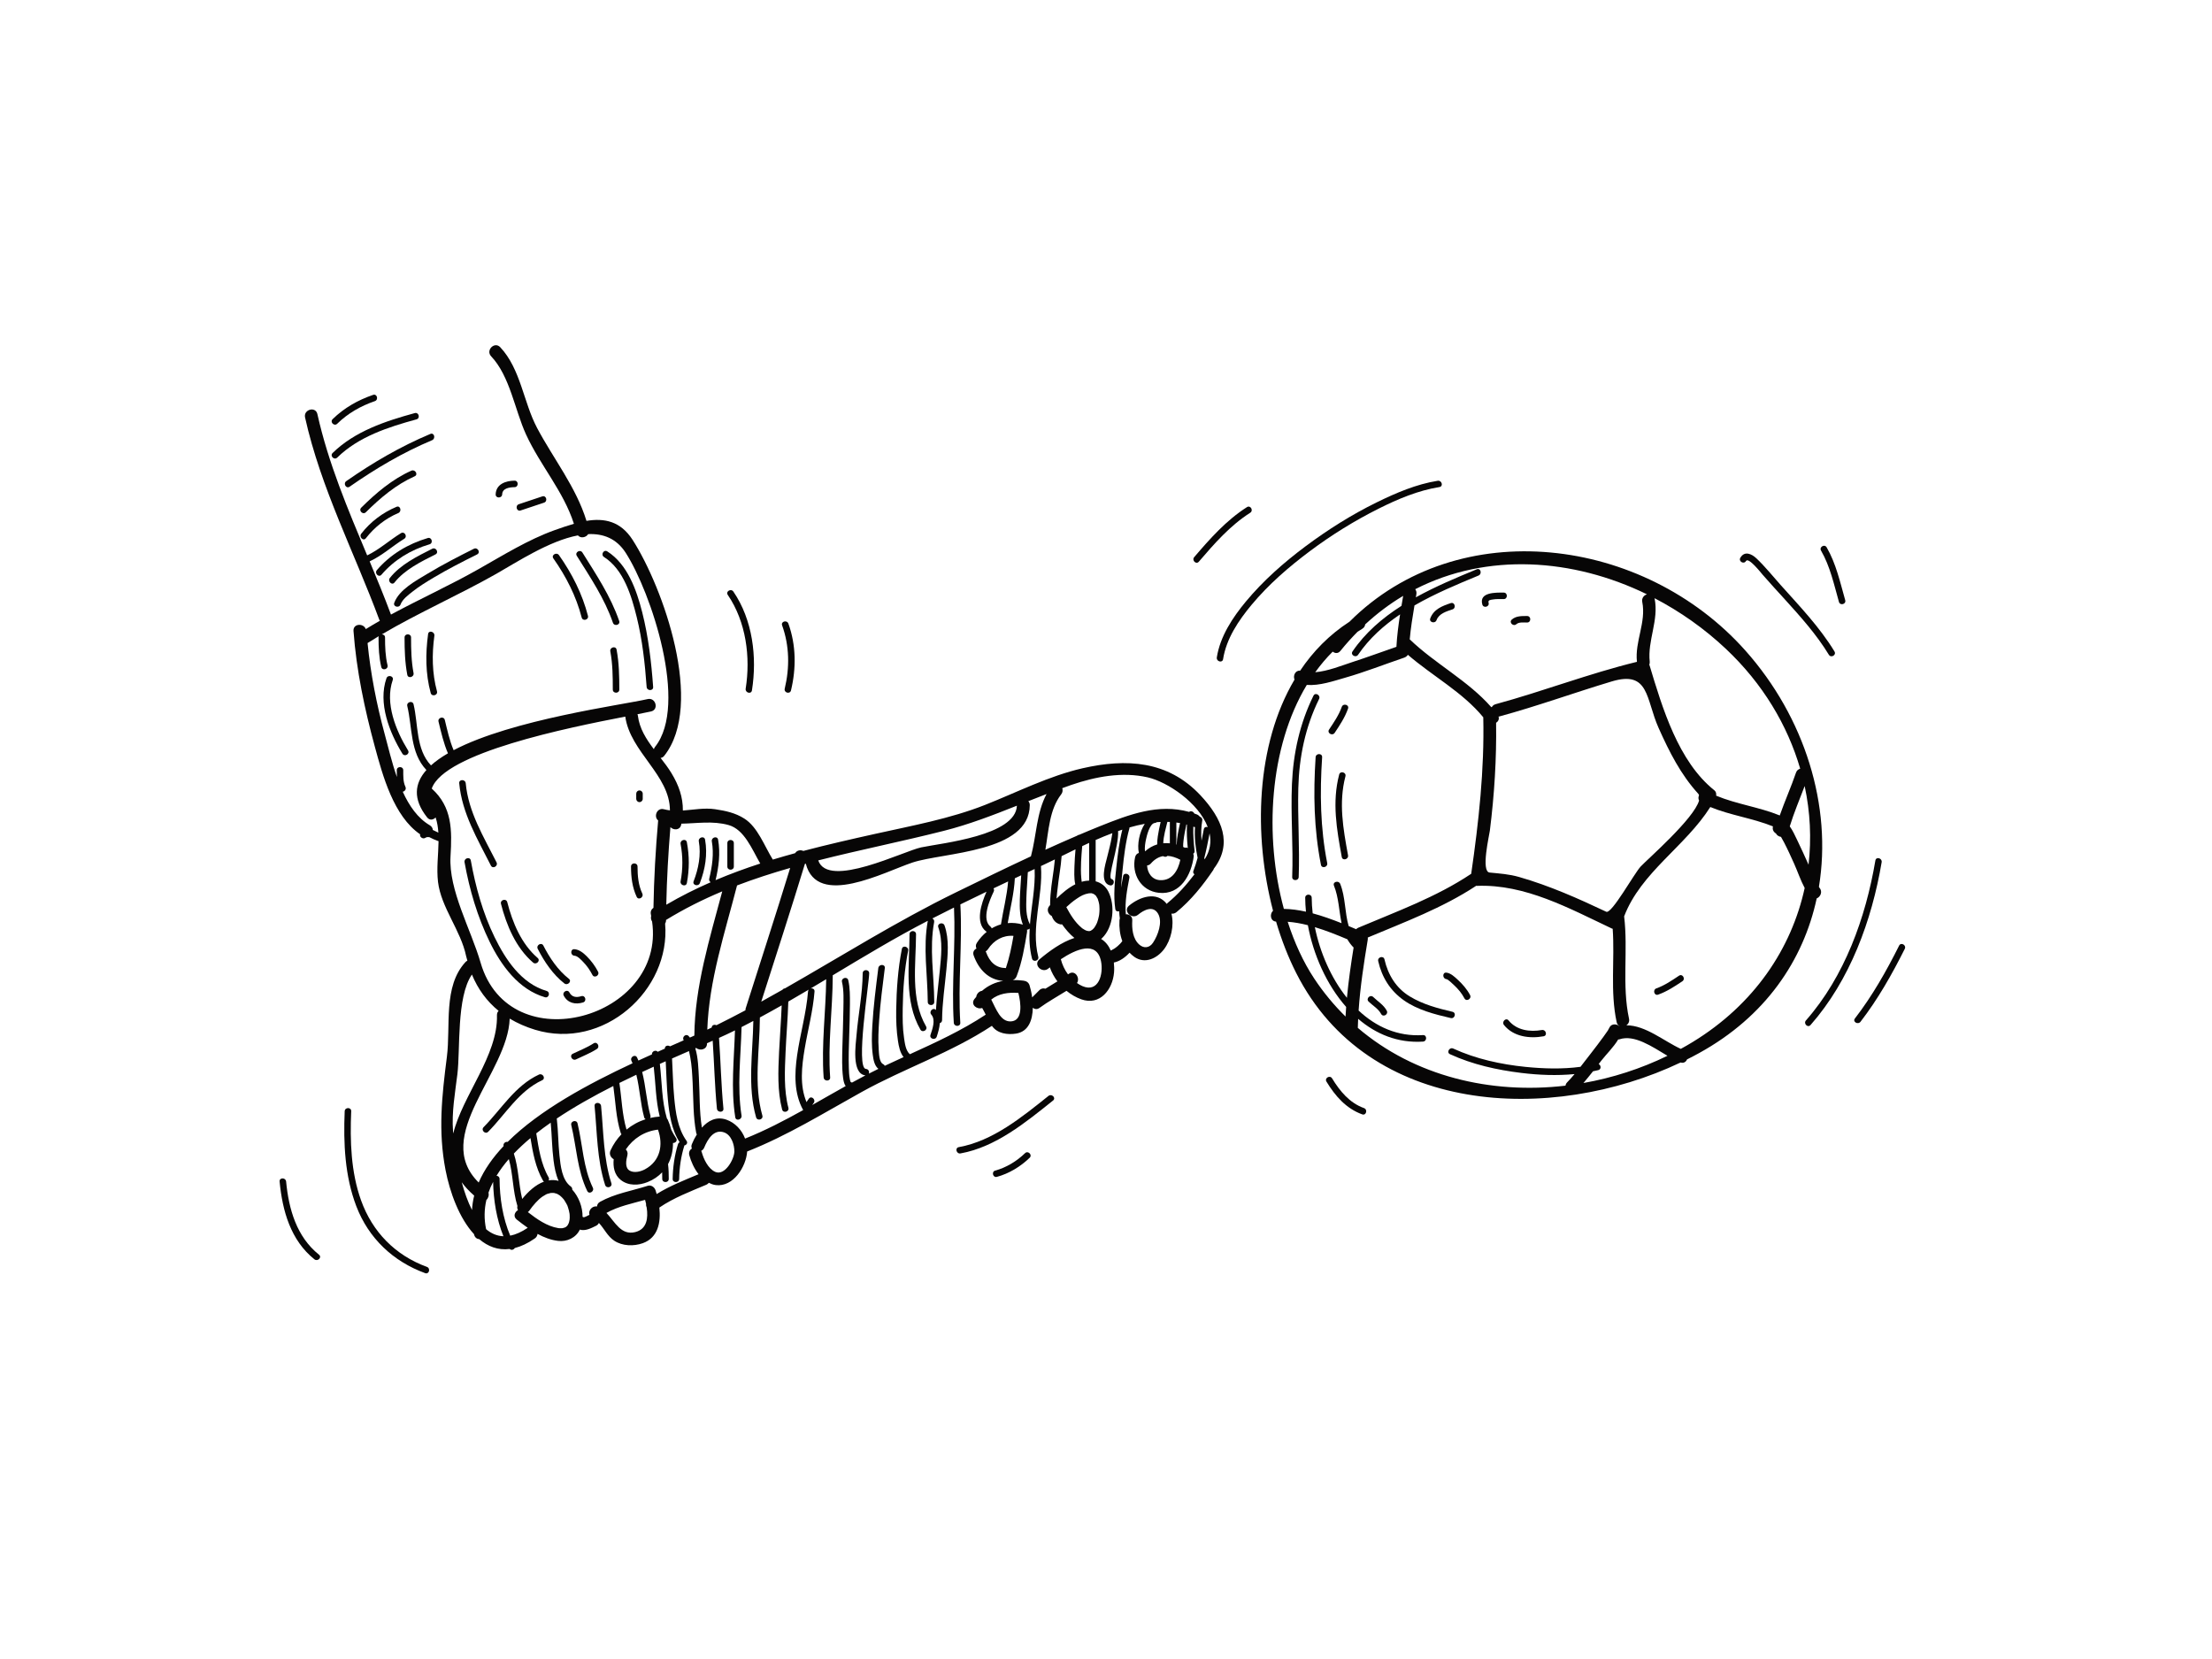 <?xml version="1.0" encoding="utf-8"?>
<!-- Generator: Adobe Illustrator 17.0.0, SVG Export Plug-In . SVG Version: 6.00 Build 0)  -->
<!DOCTYPE svg PUBLIC "-//W3C//DTD SVG 1.1//EN" "http://www.w3.org/Graphics/SVG/1.1/DTD/svg11.dtd">
<svg version="1.1" id="Layer_1" xmlns="http://www.w3.org/2000/svg" xmlns:xlink="http://www.w3.org/1999/xlink" x="0px" y="0px"
	 width="800px" height="600px" viewBox="0 0 800 600" enable-background="new 0 0 800 600" xml:space="preserve">
<g>
	<path fill="#070606" d="M141.4,222.266c-2.413-6.462-5.043-12.857-7.708-19.237c4.545-2.1,8.265-5.562,12.51-8.171
		c1.289-0.794,0.106-2.833-1.189-2.032c-4.157,2.554-7.807,5.93-12.225,8.037c-6.982-16.704-14.063-33.384-18-51.102
		c-0.639-2.919-5.105-1.678-4.455,1.231c5.662,25.491,17.835,48.827,26.862,73.189c0.051,0.131,0.134,0.21,0.199,0.32
		c-1.719,0.977-3.413,1.984-5.098,3.018c-0.839-2.231-4.648-2.042-4.448,0.677c1.034,14.167,4.005,28.241,7.731,41.92
		c2.843,10.427,6.783,25.082,16.374,31.624c-0.334,0.908,1.014,1.97,2.018,1.196c0.076-0.061,0.175-0.103,0.282-0.134
		c0.168,0,0.33-0.024,0.488-0.062c0.165-0.004,0.347,0.011,0.533,0.034c1.034,0.533,2.09,1.024,3.201,1.406
		c0.044,0.014,0.089,0.02,0.134,0.031c-0.062,4.861-0.777,9.921-0.192,14.782c1.131,9.279,8.254,17.512,10.165,26.804
		c0.127,0.575,0.32,1.093,0.447,1.643c-0.224,0.12-0.454,0.258-0.67,0.489c-8.168,8.849-5.311,23.094-6.741,34.308
		c-1.816,14.222-3.201,26.807-0.492,40.882c1.564,8.106,4.978,17.474,10.323,23.253c0.014,0.051,0.014,0.11,0.027,0.161
		c0.262,1.066,1.035,1.564,1.864,1.637c3.108,2.637,6.772,4.074,11.004,3.544c0.56,0.564,1.471,0.275,1.828-0.341
		c2.259-0.567,4.669-1.681,7.233-3.455c0.643-0.44,0.939-1.048,1.008-1.664c2.334,1.265,4.806,2.221,7.45,2.534
		c3.183,0.384,6.449-1.121,7.841-4.084c1.963,0.625,4.167-0.54,5.937-1.417c0.502-0.254,0.784-0.612,0.955-0.99
		c1.939,2.042,3.115,4.826,5.566,6.431c2.953,1.953,7.03,2.056,10.313,0.887c5.528-1.976,6.577-7.566,5.989-12.881
		c5.218-3.565,11.245-5.82,17.013-8.271c0.409-0.175,0.67-0.419,0.87-0.687c0.805,0.398,1.63,0.722,2.544,0.829
		c6.318,0.76,10.956-6.625,11.327-12.122c0-0.007,0-0.014,0-0.024c14.57-5.745,27.771-13.958,41.442-21.534
		c15.418-8.553,32.338-14.188,47.08-23.92c0.038,0.048,0.069,0.11,0.106,0.161c1.942,2.64,5.542,3.132,8.594,2.658
		c4.576-0.712,6.013-4.947,6.089-9.344c0.66,0.523,1.547,0.677,2.396,0.058c3.118-2.283,6.531-4.132,9.791-6.191
		c1.592,1.293,3.379,2.366,5.329,3.067c6.779,2.43,11.355-3.534,11.863-9.695c0.103-1.206,0.051-2.416-0.068-3.61
		c2.038-0.378,4.129-1.849,5.679-3.554c0.519,0.546,1.086,1.062,1.726,1.516c3.861,2.695,8.237,0.536,10.754-2.777
		c2.492-3.297,3.75-8.57,2.664-12.864c0.595,0.086,1.248-0.055,1.828-0.536c5.263-4.314,9.547-9.677,13.342-15.291
		c0.089-0.148,0.113-0.286,0.179-0.437c6.824-8.979,3.135-18.038-4.896-26.588c-11.757-12.514-26.817-13.307-42.549-9.732
		c-12.197,2.777-23.755,8.701-35.34,13.28c-12.702,5.005-26.553,7.528-39.82,10.482c-8.708,1.935-17.347,3.902-25.865,6.146
		c-1.007-0.453-2.3-0.275-2.963,0.808c-2.709,0.739-5.394,1.509-8.075,2.323c-3.056-4.919-5.445-11.746-10.296-14.823
		c-3.252-2.07-6.79-2.833-10.575-3.393c-3.877-0.574-7.786,0.203-11.66,0.467c0.044-4.757-1.437-9.099-4.132-13.521
		c-1.152-1.897-2.523-3.702-3.923-5.5c0.447-0.051,0.894-0.248,1.289-0.732c14.734-18.536-0.395-60.993-11.423-78.14
		c-4.376-6.803-10.269-7.914-16.677-6.858c-3.727-12.162-11.949-22.466-17.866-33.621c-4.926-9.281-5.916-21.328-13.328-29.193
		c-2.063-2.172-5.335,1.107-3.29,3.28c6.824,7.219,8.536,19.334,12.613,28.251c5.143,11.224,13.552,20.543,17.333,32.338
		c-2.337,0.664-4.703,1.489-7.071,2.335c-9.553,3.444-18.43,8.976-27.234,13.954C162.831,211.643,151.923,216.584,141.4,222.266z
		 M163.848,409.122c-0.526-6.865,0.739-13.851,1.571-20.627c1.103-8.983-0.392-27.846,5.256-36.042
		c2.162,5.267,5.401,9.691,9.657,13.136c-0.372,0.371-0.626,0.89-0.602,1.581c0.402,14.572-12.472,29.035-15.807,42.772
		C163.886,409.668,163.873,409.383,163.848,409.122z M170.703,437.617c-1.526-3.022-2.754-6.5-3.713-10.045
		c1.176,1.626,2.658,3.238,4.504,4.837C171.061,434.11,170.817,435.847,170.703,437.617z M173.123,427.675
		c-17.072-16.851,10.595-39.661,11.214-59.277c2.768,1.66,5.827,3.008,9.158,4.022c24.759,7.546,49.108-14.291,47.056-38.386
		c0.185-0.316,0.327-0.68,0.333-1.145c0-0.058,0-0.117,0-0.175c6.577-4.036,13.373-7.428,20.331-10.34
		c-4.548,17.106-9.928,34.367-10.093,52.157c-0.526,0.234-1.062,0.475-1.609,0.718c-0.148-0.185-0.296-0.375-0.457-0.546
		c-1-1.069-2.565,0.429-1.767,1.53c-1.588,0.705-3.248,1.433-4.968,2.19c-0.708-0.512-1.918-0.241-1.866,0.825
		c-0.853,0.378-1.715,0.763-2.592,1.152c-0.598-0.808-2.169-0.248-2.086,0.935c-1.602,0.718-3.232,1.461-4.889,2.224
		c-0.151-0.364-0.306-0.729-0.478-1.086c-0.649-1.371-2.678-0.175-2.031,1.186c0.137,0.292,0.265,0.588,0.388,0.887
		c-15.944,7.45-33.556,16.872-45.172,28.44c-0.78-0.189-1.726,0.577-1.45,1.492C178.246,418.609,175.124,423.006,173.123,427.675z
		 M226.33,415.711c2.692-3.984,6.762-6.593,11.637-7.164c1.98,5.494,0.835,11.369-4.703,14.346c-1.523,0.822-3.764,1.375-5.394,0.56
		c-2.018-0.997-1.413-3.922-0.966-5.638C227.124,416.925,226.835,416.213,226.33,415.711z M226.591,408.534
		c-1.619-5.487-1.736-11.238-2.585-16.866c2.049-1.018,4.094-2.008,6.13-2.97c1.258,5.036,1.471,10.413,2.832,15.391
		c0.093,0.337,0.286,0.56,0.522,0.691C230.957,405.587,228.622,406.863,226.591,408.534z M235.14,404.326
		c0.135-0.234,0.189-0.526,0.096-0.862c-1.406-5.14-1.667-10.599-2.984-15.759c1.403-0.657,2.794-1.296,4.176-1.922
		c0.698,6.061,0.719,12.222,2.166,18.038C237.42,403.9,236.261,404.064,235.14,404.326z M200.206,419.741
		c0.316,2.423,0.78,5.056,1.836,7.34c-1.234-0.341-2.452-0.375-3.631-0.172c0.189-0.313,0.227-0.715-0.01-1.131
		c-2.761-4.82-3.576-10.458-4.459-15.879c1.671-1.317,3.417-2.606,5.225-3.867C199.611,410.593,199.615,415.189,200.206,419.741z
		 M188.862,433.619c-1.317-5.401-1.3-11.142-3.022-16.419c1.826-1.914,3.84-3.781,6.013-5.6c0.866,5.291,1.826,10.668,4.517,15.364
		c0.099,0.175,0.223,0.302,0.361,0.395C193.688,428.465,190.962,431.006,188.862,433.619z M175.911,433.973
		c0.677-0.609,1.007-1.657,0.753-2.627c0.453-1.32,1.021-2.62,1.677-3.902c0.144,6.587,1.231,13.48,3.73,19.661
		c-2.365-0.086-4.441-1.015-6.263-2.551C175.035,440.91,175.117,437.386,175.911,433.973z M184.533,446.895
		c-2.732-6.398-3.812-13.685-3.857-20.527c-0.007-0.722-0.544-1.097-1.104-1.131c1.255-2.062,2.751-4.081,4.456-6.047
		c1.554,5.504,1.395,11.503,3.108,16.98c-0.151,0.539-0.038,1.045,0.213,1.474c-1.217,0.719-1.85,2.314-0.453,3.431
		c1.275,1.008,2.599,2.022,3.967,2.974C188.573,445.599,186.469,446.51,184.533,446.895z M205.992,441.133
		c-0.024,0.014-0.127,0.667-0.172,0.819c-0.021,0.106-0.141,0.406-0.193,0.557c-0.103,0.206-0.203,0.406-0.327,0.594
		c-0.044,0.086-0.055,0.096-0.061,0.113c-0.028,0.031-0.065,0.065-0.179,0.179c-0.089,0.103-0.186,0.186-0.296,0.282
		c-0.024,0.017-0.031,0.013-0.089,0.058c-0.127,0.075-0.248,0.144-0.382,0.206c-0.007,0.01,0,0.01-0.007,0.01
		c-0.282,0.103-0.581,0.179-0.869,0.237c-0.031,0.004-0.014,0-0.058,0.004c-0.179,0.014-0.358,0.014-0.529,0.018
		c-0.193,0.003-0.378-0.007-0.567-0.018c-0.155-0.004-0.213-0.007-0.251-0.007c-0.007-0.003-0.045-0.02-0.142-0.034
		c-4.012-0.64-7.731-3.253-10.97-5.789c0.2-0.148,0.403-0.306,0.557-0.54c1.303-1.863,3.08-3.915,4.696-5.036
		c0.375-0.258,0.76-0.488,1.155-0.698c0.639-0.341,0.251-0.155,0.743-0.334c0.357-0.124,0.722-0.213,1.086-0.289
		c0.037-0.007,0.024-0.007,0.044-0.011c0.031-0.004,0.007,0,0.038-0.004c0.223-0.017,0.453-0.02,0.677-0.017
		c0.158,0,0.313,0.007,0.477,0.02c0.021,0.004,0.007,0.004,0.045,0.011c0.309,0.062,0.622,0.158,0.921,0.258
		c0.038,0.021,0.021,0.011,0.052,0.021c0.141,0.058,0.268,0.134,0.409,0.203c0.127,0.065,0.581,0.375,0.701,0.443
		c0.475,0.392,0.921,0.825,1.317,1.3c0.027,0.031,0.02,0.018,0.038,0.042c0.006,0.013,0,0.004,0.013,0.02
		c0.104,0.137,0.199,0.279,0.289,0.42c0.234,0.333,0.427,0.684,0.619,1.035c0.522,0.959,0.351,0.581,0.664,1.526
		c0.244,0.702,0.415,1.431,0.536,2.166c0,0.02,0,0.006,0,0.02c0.014,0.024,0,0.007,0.014,0.031c0.013,0.172,0.02,0.33,0.038,0.498
		c0.02,0.327,0.02,0.66,0.02,0.98C206.043,440.663,206.023,440.9,205.992,441.133z M229.73,445.603
		c-5.112,1.276-7.292-3.637-10.403-6.937c0.014-0.004,0.021-0.004,0.031-0.011c4.307-2.406,9.203-3.376,13.944-4.709
		c0.127,0.477,0.254,0.955,0.358,1.454c-0.045,0.464,0.051,0.922,0.223,1.341C234.463,440.58,233.971,444.547,229.73,445.603z
		 M237.492,431.838c-0.134-0.46-0.254-0.935-0.402-1.354c-0.396-1.159-1.585-2.022-2.85-1.619
		c-5.782,1.842-11.87,2.808-17.227,5.789c-0.746,0.416-1.048,1.042-1.103,1.681c-1.809-0.316-3.228,1.557-2.73,3.018
		c-0.581,0.299-1.928,1.031-2.166,0.863c-0.111-0.08-0.21-0.086-0.32-0.141c0.037-3.534-1.376-7.233-3.737-9.836
		c0.038-0.402-0.097-0.825-0.506-1.121c-3.238-2.33-3.712-7.573-4.108-11.193c-0.478-4.39-0.44-8.822-0.955-13.208
		c-0.011-0.062-0.024-0.12-0.042-0.175c6.363-4.252,13.383-8.182,20.462-11.771c0.815,5.676,0.942,11.458,2.685,16.965
		c0.062,0.196,0.162,0.351,0.279,0.475c-1.599,1.671-2.946,3.616-3.957,5.82c-0.633,1.375,0.103,2.654,1.138,3.217
		c-0.275,2.771,0.23,5.614,2.523,7.471c2.761,2.235,6.6,2.059,9.749,0.794c2.142-0.863,3.881-2.073,5.253-3.52
		c0.027,0.787,0.035,1.581,0.035,2.375c0.003,1.519,2.355,1.519,2.355,0c0-1.795-0.038-3.572-0.261-5.332
		c1.234-2.311,1.812-4.951,1.795-7.67c0.859,0.055,1.743-0.805,1.131-1.712c-0.677-1-1.255-2.025-1.757-3.066
		c-0.316-1.248-0.746-2.482-1.289-3.679c-0.069-0.154-0.172-0.292-0.292-0.419c-1.881-6.291-1.771-13.095-2.547-19.712
		c0.711-0.32,1.416-0.636,2.118-0.949c0.251,4.607,0.351,9.22,0.784,13.813c0.495,5.249,1.324,10.956,4.26,15.467
		c-0.265,0.12-0.492,0.351-0.602,0.712c-1.244,3.95-1.866,8.408-1.925,12.548c-0.021,1.519,2.33,1.519,2.352,0
		c0.058-3.95,0.653-8.151,1.842-11.926c0.017-0.058,0.024-0.113,0.035-0.172c0.742-0.144,1.348-0.897,0.787-1.674
		c-3.215-4.466-3.957-10.3-4.459-15.635c-0.444-4.702-0.513-9.429-0.784-14.143c2.108-0.931,4.16-1.825,6.133-2.685
		c0.169,0.691,0.303,1.382,0.427,2.042c0.591,3.111,0.736,6.315,0.893,9.471c0.296,6.013,0.155,12.153,1.289,18.09
		c0.042,0.22,0.127,0.389,0.241,0.519c-0.732,1.172-1.341,2.399-1.812,3.551c-0.248,0.608-0.196,1.128,0.007,1.557
		c-0.746,0.482-1.231,1.337-0.931,2.451c0.612,2.249,1.732,4.792,3.348,6.855C247.523,426.833,242.232,428.881,237.492,431.838z
		 M258.686,423.828c-2.599-1.145-4.221-4.658-4.92-7.243c-0.044-0.144-0.12-0.227-0.172-0.351c0.454-0.247,0.863-0.615,1.1-1.2
		c1.2-2.936,3.468-6.772,7.154-5.5c2.664,0.917,3.778,4.459,3.74,6.951C265.537,419.301,262.137,425.348,258.686,423.828z
		 M269.466,411.786c-1.169-3.122-3.623-5.762-6.786-6.855c-3.606-1.245-6.59,0.375-8.838,2.898
		c-0.949-5.93-0.743-12.067-1.079-18.038c-0.182-3.173-0.234-7.212-1.296-10.647c0.113-0.049,0.223-0.096,0.333-0.144
		c1.32,1.162,3.954,0.622,3.902-1.64c0-0.02,0-0.041,0-0.065c0.701-0.306,1.382-0.609,2.052-0.905
		c0.551,8.185,0.736,16.395,1.53,24.563c0.144,1.495,2.499,1.509,2.355,0c-0.829-8.508-0.99-17.058-1.599-25.584
		c1.843-0.828,3.531-1.609,5.006-2.334c0.254-0.127,0.506-0.258,0.76-0.385c-0.31,10.495-1.543,21.001,0.11,31.438
		c0.237,1.495,2.506,0.86,2.269-0.625c-1.678-10.602-0.244-21.345,0.007-32.012c1.426-0.725,2.846-1.464,4.259-2.214
		c-0.179,11.468-2.2,23.693,0.997,34.852c0.416,1.458,2.689,0.836,2.269-0.625c-3.241-11.327-0.935-23.872-0.897-35.461
		c0-0.006-0.004-0.013-0.004-0.024c2.644-1.426,5.273-2.884,7.89-4.373c-0.213,5.627-0.681,11.249-0.946,16.869
		c-0.32,6.858-0.646,14.085,1.103,20.792c0.382,1.464,2.651,0.842,2.269-0.626c-1.695-6.501-1.31-13.517-1.017-20.166
		c0.268-6.081,0.8-12.159,0.99-18.248c2.472-1.423,4.937-2.863,7.398-4.321c-0.148,0.175-0.248,0.402-0.268,0.68
		c-0.615,7.773-2.832,15.329-3.94,23.029c-0.959,6.669-1.172,13.799,2.183,19.863C283.664,405.271,276.751,408.87,269.466,411.786z
		 M329.06,381.279c-1.533-1.351-1.809-3.984-2.097-5.875c-0.536-3.537-0.533-7.181-0.481-10.749
		c0.103-6.934,0.618-14.002,1.956-20.816c0.289-1.481-1.98-2.114-2.269-0.626c-1.417,7.216-1.939,14.679-2.049,22.019
		c-0.055,3.754,0.075,7.521,0.643,11.238c0.289,1.915,0.746,4.256,2.032,5.844c-2.279,1.038-4.552,2.083-6.817,3.152
		c-0.075-0.237-0.247-0.451-0.553-0.595c-1.519-0.711-1.519-3.964-1.626-5.335c-0.265-3.489-0.073-7.019,0.158-10.502
		c0.423-6.332,1.258-12.623,2.049-18.918c0.189-1.502-2.166-1.485-2.352,0c-0.883,7.013-1.794,14.023-2.179,21.083
		c-0.186,3.403-0.285,6.872,0.168,10.262c0.223,1.667,0.588,3.991,2.049,5.105c-1.162,0.567-2.314,1.145-3.462,1.733
		c0.261-0.677-0.089-1.65-1.048-1.705c-3.805-0.21,1.152-31.03,1.176-34.594c0.011-1.519-2.341-1.519-2.352,0
		c-0.055,7.466-1.623,14.944-2.231,22.38c-0.254,3.111-1.921,14.012,3.228,14.548c-1.636,0.853-3.259,1.726-4.878,2.613
		c-0.13-0.089-0.278-0.155-0.446-0.189c-0.014-0.027-0.025-0.051-0.045-0.089c-0.175-0.327-0.227-0.76-0.299-1.117
		c-0.261-1.296-0.289-2.647-0.336-3.96c-0.135-3.81,0.01-7.628,0.124-11.434c0.117-3.891,0.258-7.779,0.268-11.671
		c0.007-2.832,0.049-5.796-0.605-8.57c-0.347-1.478-2.616-0.849-2.269,0.626c0.743,3.163,0.544,6.617,0.509,9.843
		c-0.055,4.631-0.258,9.258-0.368,13.888c-0.083,3.579-0.206,7.223,0.24,10.781c0.12,0.983,0.337,2.303,0.946,3.152
		c-4.05,2.255-8.065,4.572-12.097,6.852c0.154-0.237,0.316-0.471,0.498-0.691c0.959-1.158-0.695-2.836-1.664-1.664
		c-0.34,0.413-0.612,0.86-0.88,1.306c-2.544-6.013-1.733-12.981-0.681-19.272c1.159-6.92,3.019-13.73,3.569-20.743
		c0.072-0.89-0.715-1.248-1.399-1.089c1.877-1.114,3.75-2.231,5.62-3.355c-0.148,11.846-1.771,23.658-0.925,35.512
		c0.107,1.506,2.462,1.517,2.355,0c-0.873-12.252,0.894-24.463,0.938-36.715c0-0.073-0.007-0.137-0.017-0.203
		c11.337-6.814,22.672-13.661,34.398-19.723c-1.791,9.736-0.072,19.544-0.017,29.341c0.007,1.516,2.361,1.516,2.352,0
		c-0.052-9.612-1.836-19.323-0.042-28.87c0.117-0.619-0.21-1.086-0.653-1.317c2.606-1.334,5.216-2.647,7.835-3.946
		c0.636,13.888-0.948,27.78-0.079,41.665c0.096,1.506,2.451,1.517,2.355,0c-0.894-14.263,0.804-28.533,0.024-42.8
		c3.146-1.547,6.298-3.077,9.457-4.593c-1.877,4.201-4.2,11.197-0.192,14.332c0.089,0.073,0.186,0.124,0.282,0.165
		c-1.361,1.093-2.568,2.437-3.575,3.994c-0.491,0.75-0.44,1.462-0.141,2.052c-0.87,0.434-1.45,1.31-1.021,2.517
		c1.87,5.184,5.463,8.832,10.681,9.186c-2.843,0.498-5.418,1.664-7.659,3.603c-1.042,0.137-1.963,1.072-2.09,2.179
		c-0.23,0.286-0.484,0.536-0.708,0.849c-1.406,1.991,0.99,3.843,2.857,3.177c0.457,0.777,0.866,1.595,1.275,2.413
		C347.854,372.678,338.469,376.992,329.06,381.279z M374.186,314.295c0.31,6.68-1.162,13.366-1.691,20.028
		c-1.543-2.908-1.382-6.538-1.289-9.732c0.089-3.056,0.395-6.098,0.522-9.151C372.547,315.058,373.368,314.676,374.186,314.295z
		 M369.948,334.416c-0.045-0.013-0.086-0.037-0.134-0.051c-1.825-0.526-3.63-0.684-5.359-0.515c0.915-5.404,2.3-10.723,2.575-16.209
		c0.767-0.36,1.533-0.718,2.3-1.079c-0.148,2.905-0.413,5.806-0.495,8.715C368.745,328.293,368.796,331.569,369.948,334.416z
		 M357.297,343.323c2.159-3.325,5.501-5.163,9.237-4.851c-0.677,3.943-1.475,7.866-2.747,11.654
		c-3.572-0.065-5.841-2.087-7.181-5.806c-0.038-0.093-0.096-0.144-0.134-0.227C356.778,343.917,357.06,343.681,357.297,343.323z
		 M362.01,334.309c-1.176,0.334-2.299,0.825-3.358,1.451c-0.041-0.21-0.162-0.416-0.392-0.598c-3.4-2.661-0.302-9.739,1.124-12.695
		c0.21-0.437,0.144-0.856-0.065-1.179c1.757-0.839,3.52-1.674,5.28-2.503C364.183,324.02,362.822,329.115,362.01,334.309z
		 M365.596,369.402c-3.736,0.182-5.315-4.452-7.099-7.897c2.747-2.2,6.178-2.664,9.815-2.393
		C369.226,362.774,370.068,369.174,365.596,369.402z M378.088,357.58c-0.705-0.227-1.502-0.148-2.193,0.543
		c-0.862,0.86-1.726,1.729-2.599,2.599c-0.224-1.643-0.571-3.166-0.942-4.359c-0.344-1.083-1.162-1.564-2.235-1.702
		c-1.303-0.168-2.558-0.22-3.802-0.213c0.653-0.247,1.107-0.704,1.399-1.485c1.942-5.074,2.819-10.42,3.712-15.752
		c0.055-0.337,0.055-0.67,0.004-0.986c0.354,0.01,0.712-0.151,0.962-0.413c-0.206,3.627-0.072,7.247,0.843,10.849
		c0.375,1.471,2.644,0.849,2.268-0.626c-2.726-10.746,1.754-21.761,0.984-32.634c-0.004-0.062-0.018-0.113-0.027-0.172
		c0.402-0.189,0.804-0.382,1.203-0.567c1.241-0.577,2.523-1.193,3.847-1.839c-0.365,4.283-1.258,8.549-1.575,12.829
		c-0.075,1.004-0.175,2.324-0.148,3.696c-0.062,0.065-0.127,0.134-0.189,0.199c-1.279,1.355-0.489,3.125,0.787,3.741
		c0.522,1.485,1.457,2.654,3.087,3.018c0.227,0.048,0.429,0.034,0.612-0.02c1.293,1.804,2.815,3.596,4.486,4.94
		c-4.696,1.526-9.12,4.782-12.679,7.78c-2.293,1.926,1.004,5.181,3.273,3.273c0.158-0.131,0.344-0.279,0.522-0.423
		c0.639,1.822,1.585,3.52,2.736,5.071C380.993,355.812,379.539,356.692,378.088,357.58z M393.905,304.841c0,4.545,0,9.094,0,13.638
		c-0.391,0.006-0.787,0.037-1.186,0.096c-0.509,0.073-1.011,0.193-1.509,0.337c-0.065-0.451-0.1-0.894-0.137-1.265
		c-0.203-1.977-0.151-3.984-0.082-5.965c0.065-1.894,0.265-3.785,0.409-5.675C392.228,305.614,393.063,305.226,393.905,304.841z
		 M397.601,327.64c0.038,0.389,0.051,0.77,0.051,1.155c0.007,0.608-0.051,1.224-0.11,1.835c-0.024,0.142-0.089,0.582-0.113,0.698
		c-0.073,0.375-0.161,0.753-0.268,1.124c-0.079,0.313-0.179,0.615-0.289,0.925c-0.044,0.151-0.096,0.296-0.158,0.444
		c-0.013,0.013,0,0.003-0.013,0.024c-0.261,0.588-0.571,1.145-0.946,1.671c-0.072,0.103-0.161,0.203-0.258,0.299
		c-0.12,0.137-0.268,0.261-0.402,0.385c-0.1,0.065-0.344,0.247-0.447,0.306c-0.107,0.065-0.127,0.079-0.158,0.11
		c-0.027,0.004-0.065,0.004-0.199,0.045c-0.172,0.051-0.223,0.075-0.268,0.096c-0.013-0.011-0.082-0.021-0.254-0.018
		c-0.051,0-0.141-0.011-0.237-0.017c-0.165-0.031-0.344-0.065-0.506-0.113c-0.069-0.025-0.237-0.087-0.344-0.12
		c-0.141-0.076-0.289-0.144-0.429-0.22c-0.21-0.113-0.416-0.251-0.619-0.385c-0.506-0.34,0.006,0.045-0.485-0.367
		c-2.379-1.987-4.032-4.71-5.504-7.436c1.151-1.076,2.352-2.097,3.661-2.984c1.629-1.114,2.699-1.691,4.435-2.008
		c0.065,0.007,0.581-0.044,0.722-0.044c0.148,0,0.193,0,0.244-0.007c0.024,0.011,0.038,0.021,0.141,0.042
		c0.113,0.024,0.389,0.12,0.536,0.165c0.141,0.079,0.299,0.165,0.44,0.261c0.103,0.089,0.327,0.268,0.402,0.344
		c0.096,0.106,0.124,0.123,0.155,0.154c0.007,0.018,0.013,0.027,0.068,0.113c0.162,0.227,0.296,0.475,0.423,0.722
		c0.082,0.148,0.11,0.196,0.134,0.223c0.007,0.034,0.031,0.117,0.089,0.296c0.21,0.575,0.351,1.183,0.454,1.784
		c0,0.014,0,0.035,0.007,0.049C397.574,327.344,397.588,327.495,397.601,327.64z M397.563,327.238
		C397.588,327.41,397.608,327.643,397.563,327.238L397.563,327.238z M388.89,319.823c-2.489,1.244-4.775,3.19-6.786,5.16
		c0.114-1.471,0.303-2.788,0.375-3.496c0.385-3.943,1.213-7.89,1.468-11.857c1.633-0.801,3.31-1.633,5.029-2.461
		c-0.155,2.021-0.34,4.043-0.382,6.068C388.56,314.931,388.371,317.626,388.89,319.823z M391.441,356.63
		c-0.684-0.299-1.317-0.681-1.928-1.103c1.227-1.911-0.811-4.892-2.953-3.328c-0.107,0.065-0.203,0.131-0.306,0.196
		c-1.22-1.64-2.09-3.541-2.589-5.48c5.483-3.637,12.954-6.855,14.525,0.691C399.165,352.268,397.305,359.185,391.441,356.63z
		 M404.24,342.147c-0.416,0.367-0.863,0.691-1.324,0.997c-0.396,0.268-1.506,0.553-0.371,0.398c-0.286,0.042-0.56,0.12-0.822,0.224
		c-0.767-1.757-1.911-3.228-3.496-4.194c0.127-0.107,0.237-0.179,0.364-0.292c4.122-3.985,4.779-11.82,2.286-16.78
		c-1.01-2.015-2.674-3.246-4.616-3.755c0-4.919,0-9.838,0-14.761c0-0.065-0.011-0.127-0.02-0.189
		c1.994-0.877,4.019-1.712,6.057-2.475c-0.051,0.41-0.148,0.853-0.199,1.207c-0.368,2.541-1.097,5.033-1.698,7.522
		c-0.581,2.399-2.812,9.124,0.962,10.134c1.468,0.392,2.09-1.877,0.626-2.268c-1.654-0.444,2.726-11.86,2.382-17.347
		c0.513-0.179,1.025-0.351,1.537-0.519c-1.148,4.528-1.709,9.234-2.2,13.861c-0.515,4.858-1.083,10.004-0.344,14.865
		c0.12,0.791,0.804,0.979,1.395,0.773c0.035,0.887,0.117,1.764,0.248,2.627c-0.076,0.216-0.127,0.453-0.141,0.715
		c-0.142,2.53,0.148,5.123,1.034,7.45C405.439,341.03,404.865,341.598,404.24,342.147z M422.219,326.619
		c-0.106,0.089-0.151,0.196-0.241,0.292c-3.644-4.692-9.752-2.595-13.654,0.636c-2.3,1.905,0.99,5.167,3.269,3.28
		c2.156-1.788,5.47-3.431,7.24-0.372c1.764,3.049-0.089,7.88-1.839,10.502c-1.302,1.942-3.369,2.125-5.029,0.602
		c-2.321-2.121-2.634-5.741-2.465-8.67c0.089-1.55-1.117-2.29-2.324-2.228c-0.43-4.338,0.474-9.048,1.282-13.183
		c0.289-1.482-1.98-2.114-2.269-0.626c-0.268,1.368-0.539,2.781-0.773,4.218c0.127-2.207,0.375-4.407,0.581-6.531
		c0.488-4.999,1.114-10.097,2.461-14.948c0.031-0.12,0.042-0.23,0.042-0.337c1.842-0.529,3.681-0.973,5.514-1.307
		c-1.888,2.874-2.83,7.44-2.128,10.533c-0.643,0.186-1.182,0.677-1.371,1.561c-1.341,6.078,2.104,12.156,8.601,12.857
		c7.814,0.849,11.736-6.5,12.613-13.17c0.048-0.334-0.042-0.67-0.199-0.98c0.333-0.165,0.56-0.495,0.505-0.997
		c-0.309-2.853-0.557-5.834-0.453-8.763c0,0,0.004,0,0.007,0.004c0.206,0.079,0.406,0.124,0.594,0.144
		c-0.254,3.703,0.175,7.473,0.946,11.101c-0.433,1.598-0.921,3.179-1.519,4.733c-0.217,0.557,0.007,0.987,0.389,1.221
		C429.122,320.008,425.928,323.573,422.219,326.619z M416.227,312.297c1.362-1.554,2.833-2.379,4.369-2.661
		c0.165,0.075,0.344,0.141,0.533,0.192c0.467,0.124,0.849-0.02,1.107-0.292c1.52,0.08,3.084,0.598,4.648,1.417
		c-0.791,3.809-2.932,7.577-7.309,7.367c-2.977-0.141-4.596-2.678-4.716-5.322C415.326,312.965,415.811,312.775,416.227,312.297z
		 M429.579,306.732c-0.272-0.203-0.622-0.278-0.99-0.11c-0.23-0.11-0.458-0.217-0.684-0.32c-0.034-0.739,0.045-1.495,0.124-2.228
		c0.21-1.98,0.643-3.943,1.041-5.893c0.073,0.018,0.142,0.038,0.213,0.056C429.132,301.066,429.297,303.933,429.579,306.732z
		 M425.557,305.459c-0.038-0.01-0.075-0.017-0.113-0.031c0-2.65,0-5.301,0-7.954c0.447,0.058,0.891,0.123,1.334,0.199
		C426.248,300.224,425.629,302.85,425.557,305.459z M423.092,304.992c-0.8-0.079-1.598-0.089-2.383-0.017
		c0.042-2.475,1.066-5.954,1.293-6.955c0.056-0.237,0.131-0.506,0.203-0.784c0.296,0.004,0.591,0.017,0.887,0.031
		C423.092,299.843,423.092,302.417,423.092,304.992z M419.696,297.271c0.017,0.013,0.038,0.03,0.058,0.048
		c-0.007,0.024-0.014,0.051-0.02,0.075c-0.382,1.681-0.756,3.363-0.997,5.071c-0.12,0.85-0.241,1.895-0.22,2.93
		c-1.55,0.464-3.032,1.282-4.393,2.509c-0.248-1.371,0.131-3.303,0.303-4.146c0.285-1.371,1.361-5.982,3.252-6.126
		c0.285-0.02,0.515-0.124,0.691-0.275C418.812,297.323,419.256,297.292,419.696,297.271z M435.668,310.812
		c-0.041-0.165-0.08-0.334-0.117-0.502c0.766-2.936,1.333-5.923,1.918-8.907C438.118,304.515,437.678,307.718,435.668,310.812z
		 M384.184,285.05c1.103-0.398,2.197-0.804,3.314-1.186c8.756-2.994,18.429-4.827,27.598-2.72
		c7.291,1.681,18.419,9.255,21.706,17.99c-0.584-0.199-1.276-0.004-1.43,0.774c-0.275,1.382-0.54,2.767-0.818,4.152
		c-0.206-2.451-0.162-4.912,0.261-7.295c0.134-0.729-0.354-1.255-0.911-1.42c-0.255-0.344-0.615-0.636-1.097-0.818
		c-0.292-0.113-0.588-0.217-0.88-0.316c-0.296-0.743-1.31-1.048-1.863-0.581c-11.121-3.08-21.61,0.908-32.312,5.194
		c-2.492,0.997-4.968,2.035-7.439,3.087c-0.292,0.021-0.578,0.131-0.784,0.337c-3.836,1.647-7.652,3.341-11.454,5.071
		c1.2-6.931,1.45-14.51,5.724-20.039C384.362,286.559,384.4,285.762,384.184,285.05z M341.387,300.475
		c9.079-2.299,17.743-5.651,26.388-9.089c-0.409,10.846-27.004,13.5-34.601,15.078c-6.336,1.313-33.724,15.126-37.244,4.71
		C310.96,307.364,326.275,304.308,341.387,300.475z M291.1,312.439c0.103-0.031,0.223-0.062,0.327-0.089
		c4.138,16.064,28.234,3.056,38.54-0.389c11.227-3.741,42.325-3.541,42.466-20.764c0.007-0.619-0.213-1.083-0.526-1.448
		c2.193-0.87,4.39-1.733,6.593-2.578c-3.665,6.875-3.627,14.978-5.648,22.527c-9.141,4.256-18.196,8.677-27.231,13.091
		c-21.249,10.375-41.259,22.995-61.742,34.67c-0.351,0.031-0.681,0.196-0.88,0.498c-2.551,1.45-5.109,2.887-7.677,4.3
		C280.608,345.664,286.026,329.101,291.1,312.439z M285.778,313.903c-5.208,16.982-10.729,33.865-16.095,50.799
		c-0.076,0.244-0.069,0.453-0.069,0.674c-3.482,1.853-6.982,3.665-10.519,5.411c-0.691-0.347-1.668-0.072-1.692,0.829
		c-0.123,0.062-0.247,0.124-0.371,0.182c-0.396,0.186-0.825,0.392-1.227,0.584c0.601-17.77,6.363-35.031,10.76-52.15
		C272.877,317.829,279.298,315.753,285.778,313.903z M246.354,298.299c0.031-0.138,0.044-0.268,0.075-0.41
		c5.631-0.086,11.318-1.096,17.055,0.496c5.724,1.595,8.474,8.735,11.468,13.926c-5.469,1.781-10.86,3.758-16.157,5.999
		c1.158-4.788,1.784-9.745,0.918-14.638c-0.265-1.492-2.534-0.855-2.269,0.626c0.798,4.493,0.124,9.107-0.942,13.497
		c-0.144,0.584,0.131,1.035,0.533,1.272c-5.463,2.385-10.825,5.067-16.061,8.137c0.193-9.365,0.722-18.725,1.495-28.062
		C243.601,300.321,245.894,300.337,246.354,298.299z M242.291,293.08c-0.729-0.089-1.457-0.216-2.186-0.409
		c-2.547-0.677-3.789,2.713-2.076,4.046c-0.918,10.516-1.526,21.053-1.698,31.6c-0.715,0.495-1.176,1.334-0.922,2.413
		c0.045,0.182,0.051,0.367,0.096,0.557c-0.193,0.684-0.045,1.41,0.333,1.994c5.04,34.972-51.525,51.009-62.023,14.882
		c-3.496-12.056-11.603-26.23-10.88-38.448c0.574-9.557,0.619-17.824-6.786-24.525c4.555-12.974,49.053-21.96,69.989-26.024
		C227.959,272.038,242.253,280.278,242.291,293.08z M209.014,193.63c0.966,1.155,2.939,0.797,3.712-0.458
		c5.38-0.23,10.186,1.513,13.552,6.731c9.182,14.277,22.792,54.931,10.64,70.199c-0.217,0.275-0.351,0.567-0.44,0.855
		c-2.768-3.665-5.229-7.487-5.789-12.183c-0.02-0.175-0.103-0.31-0.155-0.458c2.142-0.426,3.84-0.76,4.94-1.017
		c2.912-0.677,1.674-5.146-1.234-4.469c-9.082,2.114-48.998,7.35-70.178,18.481c-1.502-3.499-2.286-7.253-3.197-10.945
		c-0.364-1.471-2.633-0.846-2.268,0.625c0.955,3.885,1.821,7.783,3.41,11.458c-2.361,1.368-4.435,2.822-6.136,4.362
		c-0.006-0.004-0.01-0.014-0.01-0.014c-5.514-5.81-4.559-14.796-6.291-22.08c-0.354-1.475-2.623-0.849-2.272,0.626
		c1.859,7.811,0.973,16.875,6.893,23.115c0.01,0.007,0.02,0.013,0.027,0.02c-4.311,4.844-4.988,10.513,0.251,17.137
		c0.953,1.21,2.276,0.9,3.08,0.013c0.584,1.778,0.873,3.627,0.993,5.518c-0.034-0.02-0.061-0.044-0.099-0.062
		c-0.633-0.316-1.269-0.622-1.908-0.917c-0.049-0.65-0.385-1.279-1.114-1.709c-4.356-2.558-7.436-7.024-9.763-12.118
		c0.708-0.117,1.375-0.915,0.969-1.777c-0.88-1.867-0.781-3.985-0.784-5.999c0-1.516-2.352-1.516-2.352,0
		c0,0.829,0.007,1.647,0.049,2.454c-1.884-5.407-3.184-11.018-4.418-15.535c-2.915-10.702-5.087-21.826-6.191-32.913
		c1.345-0.853,2.702-1.681,4.064-2.496c-0.058,0.141-0.093,0.299-0.093,0.478c0,3.617,0.144,7.137,0.984,10.671
		c0.351,1.475,2.619,0.849,2.268-0.626c-0.791-3.331-0.897-6.638-0.897-10.045c0-0.75-0.575-1.124-1.155-1.135
		c13.442-7.906,27.804-14.194,41.394-21.887C186.868,203.355,198.587,195.603,209.014,193.63z"/>
	<path fill="#070606" d="M610.143,383.149c1.457-0.732,2.915-1.485,4.331-2.272c24.01-13.201,37.733-33.535,42.56-55.949
		c1.333-0.544,2.248-2.41,1.003-3.867c-0.068-0.083-0.13-0.227-0.199-0.323c4.792-29.131-4.992-61.199-26.622-85.486
		c-36.606-41.116-103.58-49.916-143.141-10.409c-7.295,4.709-13.201,10.749-17.859,17.715c-1.712-0.172-2.637,1.76-2.039,3.232
		c-13.977,23.62-14.906,56.313-7.769,83.585c-1.302,1.234-0.946,3.796,1.1,3.936c1.973,6.652,4.414,12.936,7.284,18.598
		c26.127,51.642,92.225,54.605,139.019,32.356C608.947,384.614,609.765,384.036,610.143,383.149z M612.144,376.882
		c-1.396,0.853-2.819,1.671-4.256,2.458c-6.092-2.777-12.754-8.539-19.677-8.523c0.701-0.491,1.176-1.337,0.941-2.409
		c-2.612-12.16-0.275-24.704-1.76-36.99c6.099-15.965,22.119-25.251,31.16-39.548c7.35,3.022,15.326,4.039,22.662,7.002
		c0,0.013-0.014,0.031-0.014,0.051c-0.268,1.159,0.289,2.028,1.093,2.499c0.358,0.698,1.059,1.131,1.829,1.245
		c0.378,0.663,0.756,1.33,1.114,2.011c1.306,2.509,2.468,5.088,3.63,7.663c1.231,2.73,2.31,5.982,3.823,8.81
		C647.91,343.079,634.434,363.276,612.144,376.882z M541.086,261.415c0.77-0.489,1.203-1.327,0.873-2.252
		c0.069-0.011,0.11,0.003,0.172-0.011c13.744-3.727,27.131-8.601,40.758-12.695c13.696-4.115,12.279,6.356,16.982,16.855
		c3.85,8.598,7.975,16.804,14.356,23.796c0.144,0.144,0.179,0.351,0.247,0.533c-0.275,0.612-0.296,1.293,0.021,1.884
		c-1.849,6.559-18.364,20.956-21.088,23.823c-2.344,2.472-10.526,17.32-12.479,16.402c-10.314-4.871-20.51-9.409-31.483-12.561
		c-3.74-1.062-6.889-1.241-10.712-1.623c-3.204-0.32-0.137-13.349,0.096-15.178C540.453,287.449,541.272,274.445,541.086,261.415z
		 M654.084,312.727c-1.355-3.012-2.702-6.034-4.152-9.001c-0.75-1.533-1.554-3.362-2.64-4.864c1.526-4.94,3.548-9.736,5.39-14.576
		C654.71,293.723,655.164,303.318,654.084,312.727z M596.646,239.317c-0.839-7.738,3.348-14.958,1.767-22.847
		c-0.014-0.062-0.042-0.089-0.055-0.141c9.289,4.837,18.027,10.994,25.803,18.31c13.366,12.579,22.318,27.626,26.904,43.367
		c-0.66,0.193-1.251,0.633-1.526,1.458c-1.774,5.194-4.05,10.262-5.865,15.452c-7.453-3.032-15.58-4.053-22.999-7.148
		c0.096-0.701-0.055-1.457-0.619-1.914c-13.084-10.416-18.852-29.867-23.493-45.296c-0.02-0.062-0.062-0.104-0.089-0.162
		C596.619,240.091,596.688,239.747,596.646,239.317z M595.643,214.937c-1.072,0.341-1.98,1.351-1.698,2.757
		c1.479,7.367-2.73,14.311-1.925,21.623c0,0.02,0.007,0.027,0.007,0.042c-17.32,4.211-33.938,10.66-51.127,15.325
		c-0.674,0.186-1.114,0.588-1.368,1.069c-0.082-0.027-0.158-0.024-0.227-0.042c-8.437-9.591-20.283-15.648-29.455-24.483
		c0.364-4.105,1.024-8.189,1.712-12.262c7.453-4.294,15.545-7.67,23.164-10.812c1.382-0.57,0.777-2.846-0.626-2.268
		c-7.274,3.001-14.899,6.191-22.036,10.141c0.062-0.371,0.124-0.739,0.186-1.11c0.131-0.722-0.055-1.344-0.413-1.826
		C537.772,199.797,568.815,201.856,595.643,214.937z M481.994,235.673c0.818,0.646,1.942,0.784,2.792-0.278
		c1.98-2.458,4.039-4.727,6.16-6.883c0.575-0.36,1.124-0.749,1.712-1.093c0.691-0.403,1.014-0.991,1.079-1.599
		c4.345-4.012,8.932-7.46,13.737-10.316c-0.206,1.2-0.413,2.403-0.612,3.606c-6.9,4.393-13.095,9.698-17.712,16.498
		c-0.855,1.262,1.183,2.437,2.032,1.189c3.998-5.889,9.275-10.619,15.178-14.596c-0.609,3.895-1.114,7.807-1.327,11.733
		c-5.366,1.852-10.695,3.816-16.095,5.566c-3.603,1.176-8.729,3.259-13.27,3.623C477.59,240.462,479.688,237.963,481.994,235.673z
		 M472.62,247.709c4.576,0.368,9.75-1.43,13.796-2.582c7.264-2.073,14.294-4.857,21.438-7.281c0.574-0.199,1.021-0.56,1.327-1.028
		c8.9,7.687,19.791,13.5,27.264,22.6c0.433,19.011-1.65,37.825-4.366,56.623c-0.027,0.013-0.042,0.01-0.062,0.024
		c-12.624,8.423-26.88,13.572-40.771,19.458c-0.337,0.141-0.588,0.329-0.774,0.539c-0.886-0.375-1.791-0.753-2.705-1.131
		c-1.444-4.895-1.142-10.52-3.056-15.253c-0.56-1.389-2.837-0.784-2.269,0.625c1.743,4.311,1.808,9.114,2.761,13.586
		c-3.386-1.348-6.91-2.619-10.454-3.568c-0.22-1.915-0.34-3.799-0.351-5.624c-0.006-1.517-2.361-1.52-2.352,0
		c0.007,1.64,0.104,3.32,0.275,5.029c-2.685-0.595-5.363-0.973-7.992-1.014C457.177,302.438,459.037,270.251,472.62,247.709z
		 M489.334,342.474c0.073,0.075,0.144,0.134,0.22,0.185c-0.973,6.058-1.849,12.122-2.421,18.22
		c-5.813-7.26-9.774-16.549-11.596-25.563c4.033,1.213,8.024,2.819,11.754,4.39C487.842,340.672,488.509,341.6,489.334,342.474z
		 M475.284,353.87c-3.936-5.951-7.13-12.929-9.571-20.499c2.4,0.168,4.851,0.615,7.299,1.241
		c1.932,10.516,6.696,21.458,13.844,29.561c-0.086,1.155-0.162,2.314-0.224,3.472C482.479,363.554,478.663,358.982,475.284,353.87z
		 M566.16,392.648c-26.966,3.156-54.564-3.382-75.087-20.905c0.024-1.093,0.069-2.183,0.12-3.27
		c6.425,5.518,14.318,8.822,23.448,8.237c1.506-0.096,1.52-2.452,0-2.355c-9.185,0.591-17.023-3.015-23.277-8.883
		c0.581-8.546,1.873-17,3.279-25.477c0.058-0.337,0.069-0.643,0.031-0.924c13.38-5.628,27.055-10.695,39.238-18.729
		c0.069,0.004,0.124,0.045,0.193,0.042c17.498-0.698,33.47,8.164,48.864,15.436c0.089,0.041,0.193,0.037,0.282,0.072
		c0.804,11.249-0.963,22.596,1.43,33.752c0.151,0.725,0.557,1.193,1.045,1.44c-0.02,0.007-0.048,0.021-0.075,0.025
		c-1.176-0.997-3.273-0.915-3.747,1.003c0.178-0.711-0.22,0.299-0.358,0.523c-0.502,0.766-1.046,1.502-1.581,2.245
		c-1.486,2.052-3.025,4.064-4.579,6.068c-1.252,1.616-2.503,3.263-3.781,4.882c-6.573,0.877-13.297,0.684-19.863,0.024
		c-8.904-0.897-17.993-2.881-26.148-6.628c-1.368-0.629-2.565,1.399-1.189,2.035c8.147,3.743,16.996,5.703,25.865,6.782
		c6.305,0.767,12.816,1.031,19.197,0.409c-0.874,1.038-1.774,2.056-2.716,3.025C566.394,391.844,566.243,392.242,566.16,392.648z
		 M572.678,391.682c1.176-1.388,2.324-2.805,3.458-4.235c0.633-0.131,1.265-0.268,1.897-0.423c1.169-0.285,1.011-1.777,0.151-2.197
		c0.344-0.44,0.695-0.884,1.031-1.324c1.643-2.131,4.407-4.82,6.023-7.559c0.144-0.018,0.282-0.004,0.44-0.055
		c5.39-1.843,11.853,2.657,17.388,5.947C593.429,386.539,583.157,389.836,572.678,391.682z"/>
	<path fill="#070606" d="M142.589,218.004c-0.529,1.426,1.743,2.035,2.269,0.625c0.712-1.901,2.708-3.365,4.232-4.582
		c2.42-1.933,5.098-3.562,7.752-5.147c5.102-3.042,10.407-5.741,15.721-8.395c1.358-0.681,0.165-2.709-1.189-2.032
		c-5.676,2.837-11.32,5.742-16.756,9.021C150.52,209.966,144.377,213.218,142.589,218.004z"/>
	<path fill="#070606" d="M156.309,198.473c-5.376,2.706-11.485,5.711-15.298,10.54c-0.931,1.176,0.722,2.854,1.664,1.664
		c3.692-4.678,9.605-7.545,14.824-10.172C158.854,199.821,157.664,197.793,156.309,198.473z"/>
	<path fill="#070606" d="M136.301,206.188c-0.979,1.145,0.677,2.819,1.664,1.664c4.589-5.363,10.629-9,17.371-10.994
		c1.45-0.429,0.831-2.701-0.629-2.268C147.609,196.689,141.139,200.533,136.301,206.188z"/>
	<path fill="#070606" d="M143.411,183.293c-4.992,2.094-9.433,5.425-12.757,9.715c-0.918,1.182,0.736,2.863,1.664,1.664
		c3.06-3.943,7.106-7.174,11.72-9.11C145.415,184.984,144.81,182.705,143.411,183.293z"/>
	<path fill="#070606" d="M148.781,170.229c-6.9,3.063-12.812,8.089-18.127,13.366c-1.076,1.069,0.588,2.732,1.664,1.664
		c5.191-5.153,10.911-10.007,17.65-12.998C151.352,171.649,150.152,169.621,148.781,170.229z"/>
	<path fill="#070606" d="M126.432,176.029c9.402-6.56,19.258-12.379,29.843-16.828c1.379-0.577,0.773-2.856-0.626-2.269
		c-10.784,4.531-20.822,10.379-30.407,17.065C124.009,174.856,125.184,176.899,126.432,176.029z"/>
	<path fill="#070606" d="M121.963,165.489c7.759-7.588,18.433-11.011,28.664-13.82c1.464-0.399,0.842-2.671-0.626-2.269
		c-10.626,2.915-21.647,6.549-29.702,14.425C119.213,164.887,120.876,166.551,121.963,165.489z"/>
	<path fill="#070606" d="M121.963,153.25c3.874-3.788,8.492-6.415,13.604-8.171c1.426-0.489,0.811-2.764-0.626-2.269
		c-5.49,1.888-10.475,4.703-14.641,8.777C119.213,152.649,120.876,154.313,121.963,153.25z"/>
	<path fill="#070606" d="M188.284,184.62c2.826-0.942,5.649-1.884,8.475-2.826c1.43-0.478,0.818-2.75-0.626-2.269
		c-2.826,0.942-5.649,1.884-8.474,2.826C186.228,182.829,186.84,185.101,188.284,184.62z"/>
	<path fill="#070606" d="M186.09,173.835c-3.194,0.038-6.69,1.252-6.827,4.944c-0.055,1.516,2.297,1.512,2.355,0
		c0.082-2.238,2.705-2.568,4.472-2.589C187.607,176.17,187.607,173.815,186.09,173.835z"/>
	<path fill="#070606" d="M139.767,245.306c-3.125,8.969,1.069,19.612,5.765,27.265c0.794,1.292,2.829,0.11,2.032-1.186
		c-4.376-7.133-8.447-17.075-5.528-25.453C142.538,244.495,140.262,243.883,139.767,245.306z"/>
	<path fill="#070606" d="M149.568,243.422c-0.811-4.266-0.9-8.536-0.9-12.867c0-1.517-2.355-1.517-2.355,0
		c0.004,4.545,0.134,9.017,0.984,13.493C147.581,245.536,149.85,244.904,149.568,243.422z"/>
	<path fill="#070606" d="M158.039,250.013c-1.785-6.539-1.853-13.397-0.942-20.087c0.203-1.481-2.063-2.121-2.269-0.625
		c-0.969,7.123-0.959,14.366,0.942,21.338C156.168,252.099,158.441,251.48,158.039,250.013z"/>
	<path fill="#070606" d="M210.372,223.336c0.382,1.471,2.65,0.846,2.268-0.626c-2.045-7.917-5.768-15.267-10.471-21.933
		c-0.869-1.227-2.912-0.055-2.032,1.189C204.73,208.474,208.371,215.601,210.372,223.336z"/>
	<path fill="#070606" d="M221.671,225.22c0.489,1.426,2.761,0.815,2.269-0.626c-3.063-8.921-8.326-16.818-13.301-24.759
		c-0.801-1.282-2.839-0.103-2.031,1.189C213.465,208.78,218.677,216.505,221.671,225.22z"/>
	<path fill="#070606" d="M218.443,201.447c7.12,4.534,9.942,14.05,11.844,21.771c2.035,8.254,2.97,16.759,3.579,25.223
		c0.11,1.506,2.465,1.516,2.354,0c-0.656-9.082-1.715-18.182-3.957-27.024c-2.031-8.013-5.304-17.337-12.63-22.002
		C218.351,198.594,217.168,200.633,218.443,201.447z"/>
	<path fill="#070606" d="M220.729,235.574c0.856,4.565,0.898,9.182,0.898,13.809c0,1.519,2.355,1.519,2.355,0
		c0-4.844-0.086-9.66-0.984-14.435C222.717,233.46,220.451,234.092,220.729,235.574z"/>
	<path fill="#070606" d="M179.572,311.864c-4.64-9.217-10.148-18.076-11.135-28.588c-0.141-1.499-2.496-1.513-2.355,0
		c1.031,10.98,6.604,20.138,11.458,29.778C178.225,314.408,180.253,313.215,179.572,311.864z"/>
	<path fill="#070606" d="M197.7,358.394c-9.165-2.675-14.886-11.375-18.85-19.502c-4.229-8.677-6.879-18.21-8.574-27.687
		c-0.265-1.493-2.533-0.86-2.268,0.625c1.773,9.918,4.658,19.726,9.079,28.798c4.153,8.518,10.468,17.257,19.987,20.035
		C198.532,361.089,199.154,358.82,197.7,358.394z"/>
	<path fill="#070606" d="M192.787,348.122c1.145,0.986,2.815-0.67,1.664-1.664c-5.92-5.105-9.089-12.779-10.994-20.19
		c-0.378-1.471-2.647-0.846-2.269,0.626C183.182,334.667,186.579,342.773,192.787,348.122z"/>
	<path fill="#070606" d="M205.748,353.99c-3.981-3.118-6.944-7.532-9.227-12.001c-0.695-1.351-2.723-0.158-2.035,1.19
		c2.359,4.613,5.487,9.254,9.598,12.475C205.267,356.579,206.944,354.925,205.748,353.99z"/>
	<path fill="#070606" d="M212.183,345.832c-1.19-1.189-2.702-2.42-4.442-2.544c-1.516-0.106-1.505,2.248,0,2.355
		c1.169,0.082,2.331,1.406,3.091,2.169c1.392,1.392,2.52,3.035,3.424,4.778c0.698,1.348,2.73,0.158,2.032-1.186
		C215.222,349.343,213.823,347.472,212.183,345.832z"/>
	<path fill="#070606" d="M210.255,360.278c-1.781,0.55-3.386,0.413-4.321-1.341c-0.715-1.341-2.747-0.151-2.032,1.186
		c1.426,2.675,4.225,3.276,6.975,2.423C212.324,362.1,211.709,359.828,210.255,360.278z"/>
	<path fill="#070606" d="M232.294,323.161c-1.433-3.06-1.719-6.425-1.722-9.76c-0.004-1.52-2.355-1.52-2.355,0
		c0.004,3.774,0.427,7.494,2.046,10.949C230.905,325.722,232.933,324.529,232.294,323.161z"/>
	<path fill="#070606" d="M231.276,290.1c0.643,0,1.176-0.536,1.176-1.176c0-0.629,0-1.255,0-1.884c0-0.643-0.533-1.176-1.176-1.176
		c-0.639,0-1.176,0.533-1.176,1.176c0,0.629,0,1.255,0,1.884C230.101,289.563,230.637,290.1,231.276,290.1z"/>
	<path fill="#070606" d="M248.417,319.362c0.924-4.929,0.924-9.818,0-14.748c-0.282-1.488-2.548-0.856-2.269,0.626
		c0.842,4.503,0.842,8.993,0,13.497C245.869,320.218,248.135,320.851,248.417,319.362z"/>
	<path fill="#070606" d="M253.123,319.362c1.928-5.002,2.826-10.371,1.881-15.69c-0.261-1.492-2.53-0.855-2.269,0.626
		c0.87,4.888-0.117,9.86-1.88,14.439C250.308,320.153,252.584,320.761,253.123,319.362z"/>
	<path fill="#070606" d="M265.403,313.401c0-2.826,0-5.649,0-8.474c0-1.517-2.352-1.517-2.352,0c0,2.825,0,5.648,0,8.474
		C263.052,314.917,265.403,314.917,265.403,313.401z"/>
	<path fill="#070606" d="M208.876,406.288c-0.354-1.474-2.627-0.849-2.269,0.626c1.925,7.993,2.142,16.292,5.768,23.817
		c0.657,1.365,2.685,0.172,2.032-1.189C210.887,422.237,210.746,414.051,208.876,406.288z"/>
	<path fill="#070606" d="M217.391,400.011c-0.144-1.499-2.499-1.512-2.354,0c0.924,9.529,0.849,19.358,3.809,28.554
		c0.464,1.44,2.736,0.825,2.268-0.626C218.216,418.94,218.295,409.338,217.391,400.011z"/>
	<path fill="#070606" d="M339.345,335.365c1.753,4.988,1,10.78,0.515,15.927c-0.44,4.665-1.093,9.323-1.368,14.002
		c0-0.004,0-0.004-0.004-0.007c-1.004-1.141-2.661,0.529-1.664,1.664c1.657,1.891,0.371,5.271-0.303,7.329
		c-0.475,1.448,1.798,2.063,2.269,0.626c0.491-1.509,1-3.214,1.103-4.878c0.447-0.123,0.818-0.484,0.822-1.083
		c0.042-6.143,0.987-12.252,1.564-18.357c0.482-5.136,1.083-10.873-0.667-15.848C341.116,333.319,338.843,333.931,339.345,335.365z"
		/>
	<path fill="#070606" d="M331.301,337.877c0.007-1.519-2.345-1.519-2.352,0c-0.041,11.379-2.049,24.147,3.926,34.484
		c0.76,1.313,2.791,0.13,2.031-1.186C329.18,361.264,331.263,348.785,331.301,337.877z"/>
	<path fill="#070606" d="M196.098,390.671c1.375-0.64,0.179-2.668-1.189-2.032c-8.649,4.015-13.545,12.448-20.008,19.011
		c-1.066,1.083,0.598,2.746,1.664,1.664C182.88,402.903,187.648,394.594,196.098,390.671z"/>
	<path fill="#070606" d="M208.336,383.139c2.54-1.234,5.147-2.221,7.532-3.764c1.269-0.822,0.089-2.861-1.189-2.032
		c-2.386,1.543-4.992,2.53-7.533,3.765C205.782,381.771,206.978,383.803,208.336,383.139z"/>
	<path fill="#070606" d="M469.55,285.081c0.285-11.258,2.516-22.139,7.512-32.281c0.667-1.354-1.362-2.547-2.032-1.186
		c-4.964,10.079-7.302,20.788-7.783,31.971c-0.478,11.19,0.509,22.387,0.093,33.58c-0.058,1.52,2.297,1.513,2.352,0
		C470.089,306.467,469.282,295.779,469.55,285.081z"/>
	<path fill="#070606" d="M475.81,273.86c-0.86,13.125-0.622,25.972,1.926,38.911c0.292,1.488,2.561,0.856,2.268-0.626
		c-2.506-12.733-2.688-25.374-1.839-38.286C478.264,272.344,475.91,272.354,475.81,273.86z"/>
	<path fill="#070606" d="M486.594,280.763c0.384-1.468-1.888-2.093-2.269-0.625c-2.623,10.041-0.887,19.804,0.942,29.808
		c0.272,1.493,2.54,0.86,2.268-0.625C485.786,299.736,484.081,290.389,486.594,280.763z"/>
	<path fill="#070606" d="M482.709,265.039c1.857-2.785,3.703-5.576,4.826-8.752c0.505-1.433-1.767-2.046-2.268-0.626
		c-1.048,2.967-2.857,5.589-4.59,8.192C479.832,265.121,481.874,266.297,482.709,265.039z"/>
	<path fill="#070606" d="M538.37,218.004c-0.282-1,0.667-1.042,1.485-1.186c1.293-0.227,2.668-0.148,3.974-0.148
		c1.52,0,1.52-2.355,0-2.355c-2.798,0.004-9.006-0.216-7.728,4.314C536.514,220.087,538.789,219.468,538.37,218.004z"/>
	<path fill="#070606" d="M524.688,218.124c-3.115,1.041-6.181,2.221-7.411,5.527c-0.529,1.426,1.746,2.035,2.268,0.626
		c0.887-2.386,3.575-3.153,5.769-3.885C526.743,219.915,526.132,217.643,524.688,218.124z"/>
	<path fill="#070606" d="M548.429,225.738c0.921-0.825,2.736-0.595,3.871-0.595c1.519-0.004,1.519-2.354,0-2.354
		c-1.904,0-4.029-0.058-5.535,1.286C545.623,225.085,547.294,226.746,548.429,225.738z"/>
	<path fill="#070606" d="M525.314,365.926c-5.363-1.248-10.761-2.685-15.491-5.582c-4.93-3.015-7.849-7.811-9.107-13.366
		c-0.337-1.478-2.606-0.853-2.269,0.626c1.327,5.851,4.349,10.688,9.262,14.163c4.954,3.506,11.156,5.074,16.979,6.429
		C526.166,368.539,526.791,366.27,525.314,365.926z"/>
	<path fill="#070606" d="M523.113,354.118c0.598,0.065,2.124,1.585,2.73,2.145c1.505,1.392,2.839,2.984,3.788,4.802
		c0.708,1.344,2.737,0.155,2.035-1.19c-1.107-2.114-2.709-3.936-4.455-5.548c-1.1-1.018-2.53-2.386-4.098-2.565
		C521.607,351.591,521.628,353.949,523.113,354.118z"/>
	<path fill="#070606" d="M496.646,360.58c-1.09-1.055-2.754,0.609-1.664,1.664c1.512,1.464,3.503,2.564,4.523,4.469
		c0.715,1.338,2.747,0.151,2.032-1.186C500.407,363.413,498.32,362.196,496.646,360.58z"/>
	<path fill="#070606" d="M558.261,374.785c1.492-0.268,0.859-2.537-0.626-2.268c-4.311,0.777-9.138,0.11-12.032-3.462
		c-0.955-1.183-2.613,0.495-1.664,1.664C547.37,374.953,553.18,375.7,558.261,374.785z"/>
	<path fill="#070606" d="M607.249,352.866c-2.599,1.733-5.225,3.538-8.189,4.586c-1.424,0.505-0.812,2.777,0.625,2.273
		c3.177-1.124,5.968-2.97,8.753-4.827C609.696,354.059,608.52,352.02,607.249,352.866z"/>
	<path fill="#070606" d="M473.83,199.261c7.783-5.81,16.092-10.956,24.775-15.302c6.92-3.462,14.311-6.59,21.998-7.814
		c1.499-0.237,0.86-2.506-0.625-2.269c-7.708,1.227-15.085,4.386-22.05,7.8c-9.079,4.448-17.691,9.88-25.787,15.923
		c-7.835,5.848-15.26,12.386-21.52,19.918c-4.827,5.813-9.348,12.648-10.544,20.255c-0.234,1.485,2.035,2.121,2.269,0.625
		c1.169-7.419,5.583-13.97,10.289-19.636C458.776,211.376,466.149,204.992,473.83,199.261z"/>
	<path fill="#070606" d="M452.161,185.441c1.276-0.812,0.096-2.85-1.186-2.032c-7.491,4.775-13.332,11.382-19.066,18.072
		c-0.984,1.145,0.674,2.819,1.664,1.664C439.17,196.618,444.85,190.107,452.161,185.441z"/>
	<path fill="#070606" d="M635.252,201.956c-1.774-1.674-4.318-2.815-5.83-0.237c-0.77,1.313,1.265,2.496,2.035,1.189
		c0.894-1.533,5.404,4.225,6.078,5.006c2.578,2.984,5.28,5.871,7.928,8.801c5.748,6.349,11.503,12.743,15.965,20.083
		c0.791,1.293,2.825,0.113,2.035-1.189c-5.376-8.832-12.561-16.316-19.423-23.986C641.159,208.398,638.387,204.926,635.252,201.956z
		"/>
	<path fill="#070606" d="M665.078,217.687c0.413,1.458,2.682,0.839,2.269-0.625c-1.829-6.439-3.321-13.263-6.71-19.107
		c-0.757-1.313-2.792-0.13-2.028,1.186C661.888,204.803,663.304,211.451,665.078,217.687z"/>
	<path fill="#070606" d="M678.258,311.204c-3.493,20.667-11.111,41.93-25.116,57.85c-0.997,1.134,0.66,2.805,1.664,1.664
		c14.274-16.226,22.16-37.808,25.722-58.889C680.775,310.345,678.506,309.709,678.258,311.204z"/>
	<path fill="#070606" d="M686.846,341.989c-4.62,9.227-9.688,18.176-15.999,26.361c-0.929,1.203,1.114,2.372,2.028,1.189
		c6.318-8.185,11.379-17.137,16.006-26.36C689.562,341.824,687.527,340.634,686.846,341.989z"/>
	<path fill="#070606" d="M492.679,403.029c1.43,0.513,2.042-1.763,0.626-2.272c-5.232-1.877-8.729-6.144-11.537-10.754
		c-0.787-1.295-2.823-0.113-2.032,1.186C482.885,396.364,486.838,400.933,492.679,403.029z"/>
	<path fill="#070606" d="M153.769,460.454c1.426,0.522,2.039-1.753,0.626-2.269c-11.448-4.18-19.726-12.654-23.827-24.095
		c-3.668-10.245-4.005-21.438-3.551-32.198c0.062-1.516-2.293-1.509-2.355,0c-0.484,11.558,0.038,23.493,4.225,34.405
		C133.321,447.854,142.187,456.225,153.769,460.454z"/>
	<path fill="#070606" d="M115.373,453.781c-8.123-6.504-10.942-16.491-11.895-26.47c-0.141-1.495-2.496-1.509-2.351,0
		c1.003,10.557,3.974,21.245,12.582,28.135C114.881,456.384,116.559,454.73,115.373,453.781z"/>
	<path fill="#070606" d="M269.683,249.071c-0.237,1.485,2.028,2.121,2.268,0.625c1.911-12.018,0.275-25.515-6.71-35.738
		c-0.849-1.245-2.891-0.069-2.032,1.189C269.827,224.831,271.498,237.657,269.683,249.071z"/>
	<path fill="#070606" d="M283.805,249.071c-0.357,1.474,1.911,2.1,2.269,0.625c1.921-7.996,1.863-16.377-0.942-24.16
		c-0.512-1.417-2.784-0.805-2.269,0.626C285.53,233.563,285.634,241.459,283.805,249.071z"/>
	<path fill="#070606" d="M379.189,396.354c-9.519,7.608-20.097,16.312-32.432,18.526c-1.492,0.268-0.855,2.537,0.626,2.269
		c12.748-2.29,23.631-11.269,33.47-19.131C382.039,397.072,380.361,395.415,379.189,396.354z"/>
	<path fill="#070606" d="M370.715,417.066c-2.987,2.887-6.752,5.191-10.778,6.288c-1.461,0.398-0.839,2.668,0.626,2.268
		c4.417-1.203,8.536-3.723,11.819-6.893C373.475,417.674,371.807,416.011,370.715,417.066z"/>
</g>
</svg>
